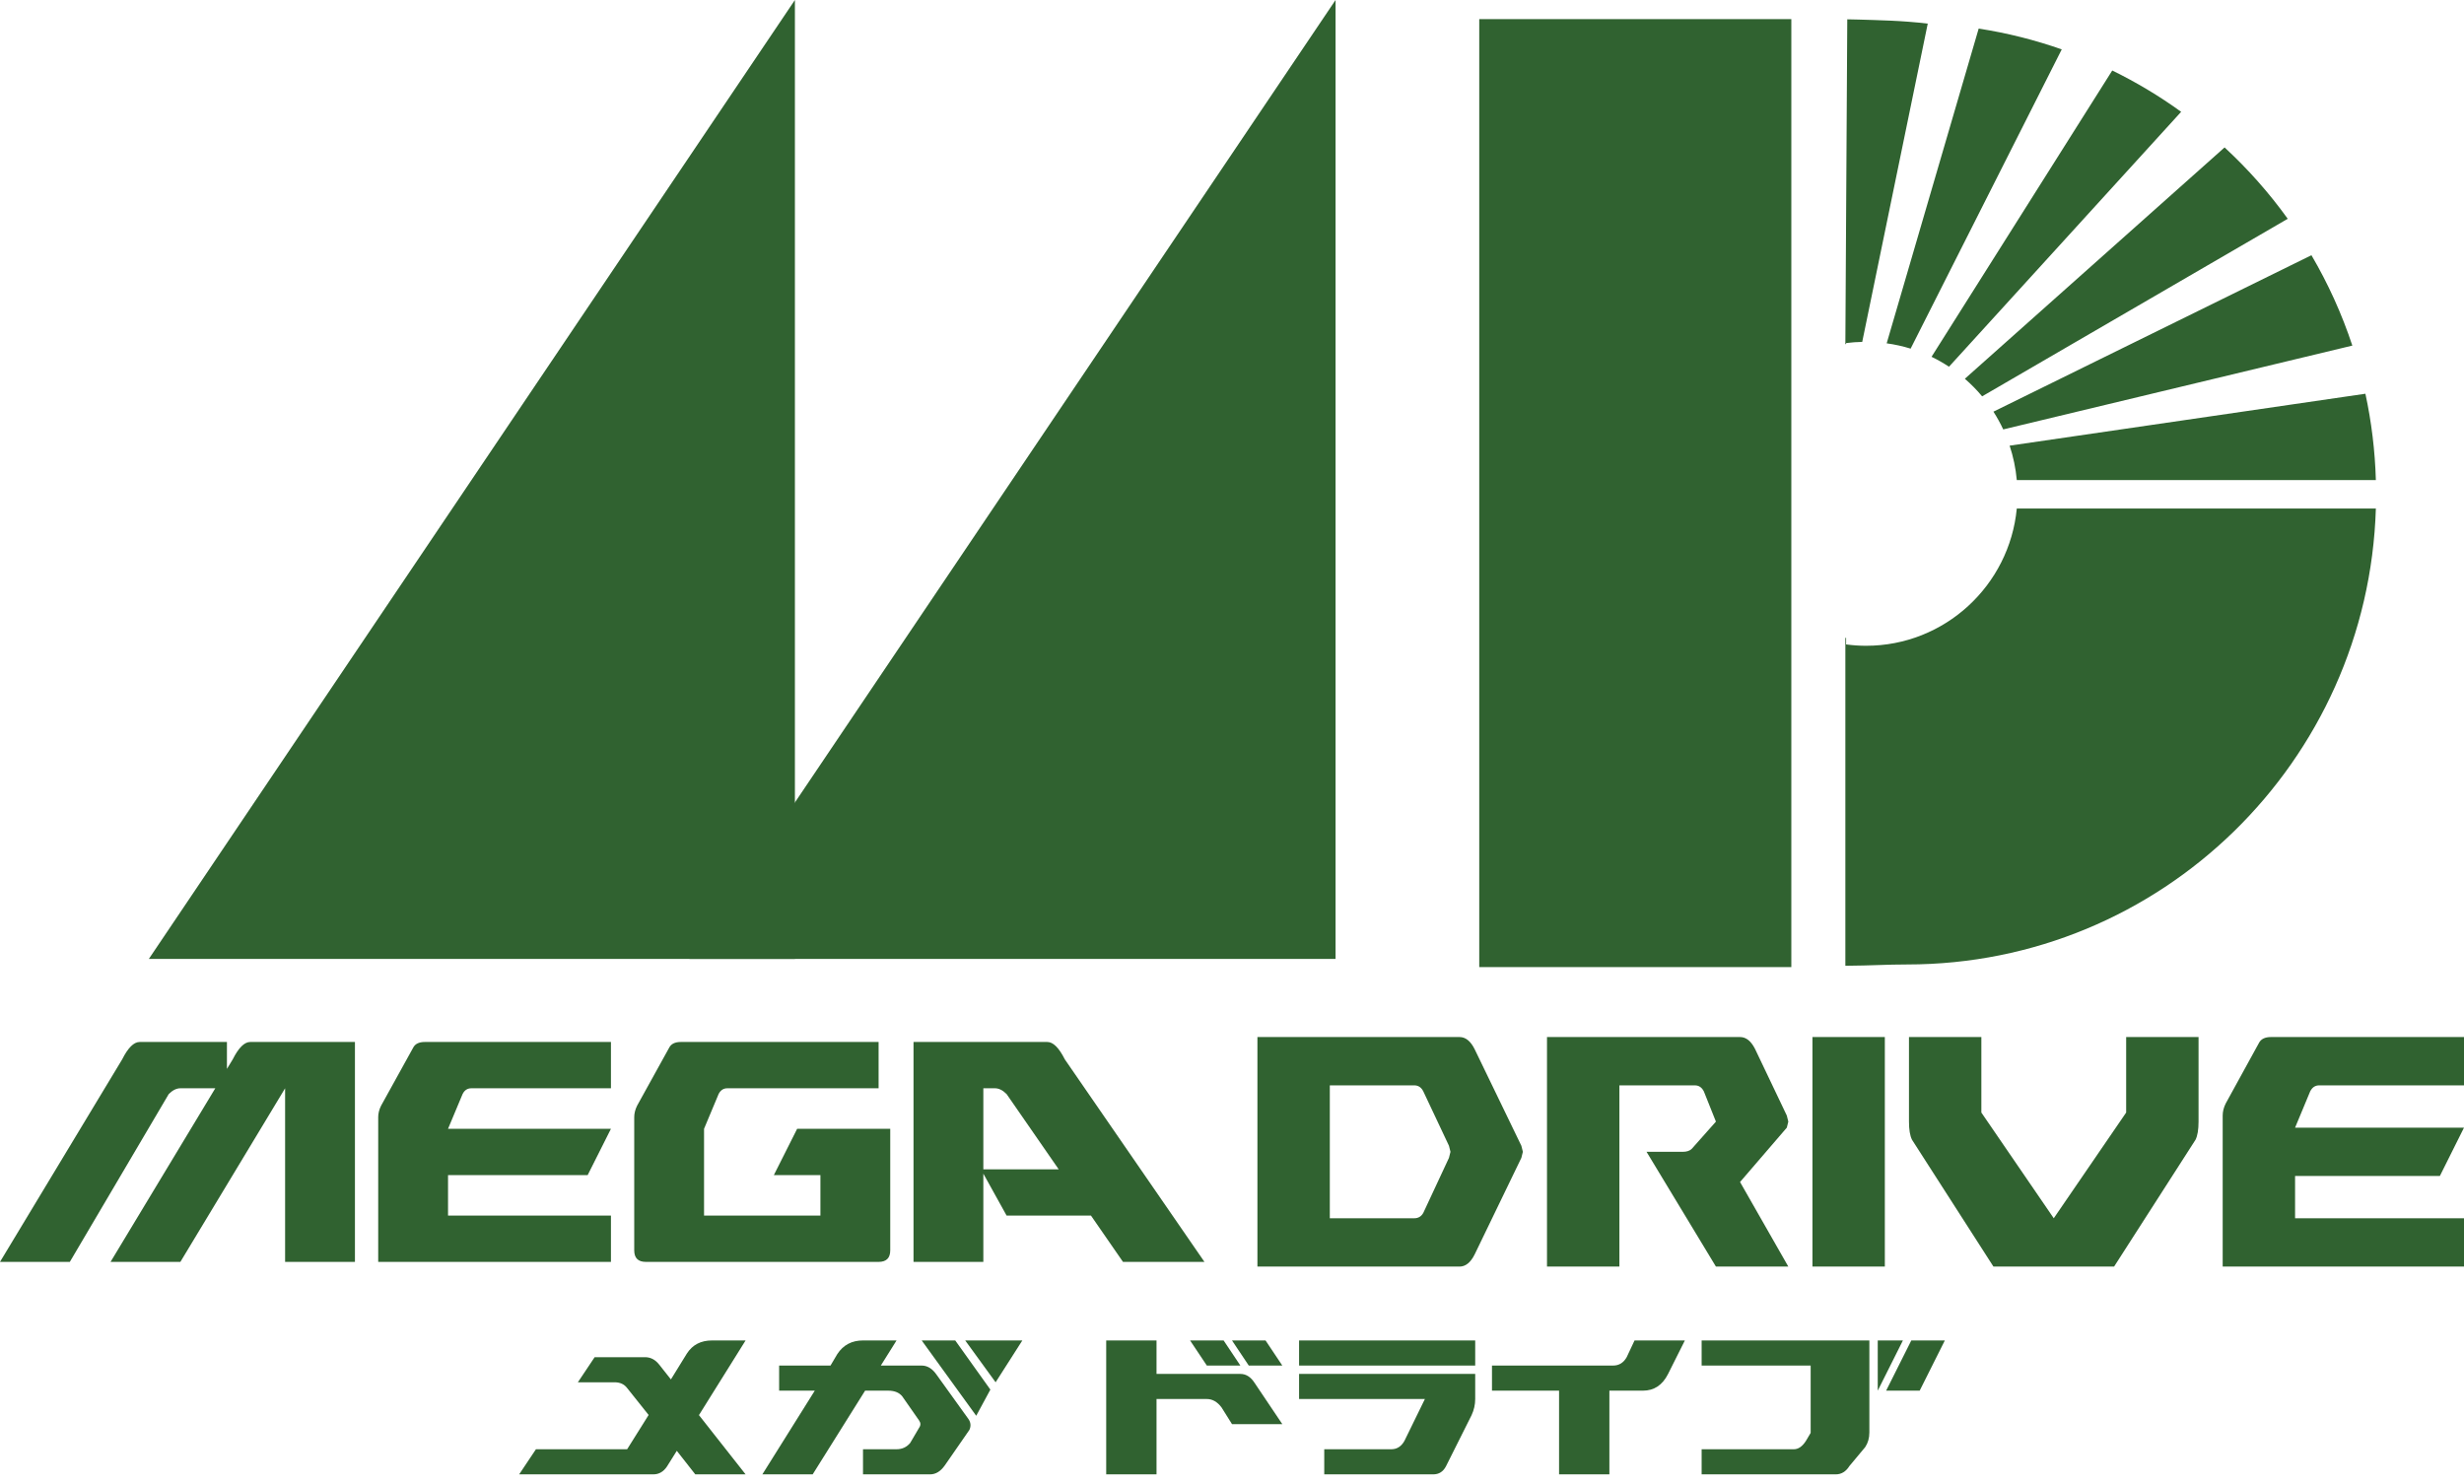 <?xml version="1.0" encoding="utf-8"?>
<svg id="svg2" version="1.1" viewBox="0 0 264 159" xmlns="http://www.w3.org/2000/svg">
  <path style="fill-opacity: 1; stroke: rgb(0, 0, 0); stroke-width: 0.782px; stroke-linecap: butt; stroke-linejoin: miter; stroke-opacity: 0; display: inline; fill: rgb(48, 98, 48);" d="M 85.169 0 L 85.169 102.761 L 15.949 102.761 Z" id="path3038"/>
  <rect style="fill-opacity: 1; stroke: rgb(0, 0, 0); stroke-width: 5.221; stroke-linecap: round; stroke-linejoin: miter; stroke-miterlimit: 4; stroke-opacity: 0; stroke-dasharray: none; stroke-dashoffset: 0; display: inline; fill: rgb(48, 98, 48);" id="rect3834" width="33.437" height="101.59" x="158.491" y="2.049"/>
  <path style="fill-opacity: 1; stroke: rgb(0, 0, 0); stroke-width: 5.155; stroke-linecap: round; stroke-linejoin: miter; stroke-miterlimit: 4; stroke-opacity: 0; stroke-dasharray: none; stroke-dashoffset: 0; display: inline; fill: rgb(48, 98, 48);" d="M 199.127 2.097 C 198.769 2.087 198.371 2.078 197.922 2.071 L 197.717 36.874 C 197.744 36.875 197.772 36.874 197.798 36.874 L 197.798 36.766 C 198.367 36.69 198.94 36.653 199.524 36.639 L 206.544 2.532 C 203.805 2.2 201.225 2.164 199.127 2.097 Z M 212.001 3.064 L 202.144 36.793 C 203.022 36.914 203.883 37.105 204.71 37.361 L 220.901 5.292 C 218.041 4.29 215.07 3.535 212.001 3.064 Z M 226.313 7.555 L 206.951 38.236 C 207.598 38.549 208.225 38.908 208.821 39.3 L 233.695 11.983 C 231.374 10.304 228.906 8.824 226.313 7.555 Z M 238.348 15.799 L 210.52 40.59 C 211.185 41.166 211.808 41.798 212.372 42.474 L 245.115 23.446 C 243.122 20.672 240.849 18.109 238.348 15.799 Z M 247.654 27.35 L 213.583 44.116 C 213.973 44.724 214.322 45.357 214.631 46.019 L 252.036 37.036 C 250.912 33.632 249.438 30.39 247.654 27.35 Z M 253.436 42.195 L 215.317 47.759 C 215.708 48.933 215.971 50.171 216.085 51.448 L 254.557 51.448 C 254.466 48.281 254.082 45.188 253.436 42.195 Z M 216.085 54.496 C 215.296 62.752 208.361 69.205 199.931 69.205 C 199.205 69.205 198.499 69.153 197.798 69.06 L 197.798 68.357 C 197.772 68.357 197.744 68.356 197.717 68.357 L 197.717 103.498 C 200.604 103.477 202.094 103.357 204.34 103.357 C 231.563 103.357 253.728 81.625 254.557 54.496 Z" id="path3838"/>
  <path style="fill-opacity: 1; stroke: rgb(0, 0, 0); stroke-width: 0.782px; stroke-linecap: butt; stroke-linejoin: miter; stroke-opacity: 0; display: inline; fill: rgb(48, 98, 48);" d="M 143.096 0 L 143.096 102.761 L 73.875 102.761 Z" id="path3038-4"/>
  <path style="font-size:69.469px;font-style:normal;font-weight:normal;fill:#306230;fill-opacity:1;stroke:none;display:inline;font-family:NiseMegaDrive" d="M 0 135.231 L 13.092 113.525 C 13.715 112.285 14.339 111.664 14.962 111.664 L 24.314 111.664 L 24.314 114.548 L 24.937 113.525 C 25.56 112.285 26.184 111.664 26.807 111.664 L 38.029 111.664 L 38.029 135.231 L 30.547 135.231 L 30.547 116.626 L 19.326 135.231 L 11.845 135.231 L 23.067 116.626 L 19.326 116.626 C 18.91 116.626 18.495 116.832 18.079 117.247 L 7.481 135.231 L 0 135.231 Z M 48.004 125.928 L 48.004 130.27 L 65.459 130.27 L 65.459 135.231 L 40.522 135.231 L 40.522 119.727 C 40.522 119.313 40.626 118.9 40.834 118.486 L 44.263 112.285 C 44.471 111.871 44.886 111.664 45.51 111.664 L 65.459 111.664 L 65.459 116.626 L 50.497 116.626 C 50.081 116.626 49.769 116.832 49.562 117.247 L 48.004 120.968 L 65.459 120.968 L 62.965 125.928 L 48.004 125.928 Z M 75.434 130.27 L 87.902 130.27 L 87.902 125.928 L 82.914 125.928 L 85.408 120.968 L 95.383 120.968 L 95.383 133.992 C 95.383 134.818 94.967 135.231 94.136 135.231 L 69.2 135.231 C 68.368 135.231 67.953 134.818 67.953 133.992 L 67.953 119.727 C 67.953 119.313 68.057 118.9 68.264 118.486 L 71.693 112.285 C 71.901 111.871 72.316 111.664 72.94 111.664 L 94.136 111.664 L 94.136 116.626 L 77.927 116.626 C 77.512 116.626 77.2 116.832 76.992 117.247 L 75.434 120.968 L 75.434 130.27 Z M 129.048 135.231 L 120.32 135.231 L 116.891 130.27 L 107.851 130.27 L 105.358 125.774 L 105.358 135.231 L 97.877 135.231 L 97.877 111.664 L 112.215 111.664 C 112.839 111.664 113.462 112.285 114.086 113.525 L 129.048 135.231 Z M 113.431 125.309 L 107.851 117.247 C 107.436 116.832 107.02 116.626 106.605 116.626 L 105.358 116.626 L 105.358 125.309 L 113.431 125.309 Z" id="text8337-2"/>
  <path style="font-size:72.268px;font-style:normal;font-weight:normal;fill:#306230;fill-opacity:1;stroke:none;display:inline;font-family:NiseMegaDrive" d="M 142.48 130.555 L 151.53 130.555 C 151.961 130.555 152.284 130.361 152.499 129.973 L 155.246 124.082 L 155.408 123.434 L 155.246 122.787 L 152.499 116.961 C 152.284 116.53 151.961 116.313 151.53 116.313 L 142.48 116.313 L 142.48 130.555 Z M 134.724 111.135 L 156.378 111.135 C 157.024 111.135 157.563 111.567 157.994 112.43 L 163.003 122.787 L 163.165 123.434 L 163.003 124.082 L 157.994 134.439 C 157.563 135.302 157.024 135.734 156.378 135.734 L 134.724 135.734 L 134.724 111.135 Z M 165.75 111.135 L 186.434 111.135 C 187.081 111.135 187.619 111.567 188.05 112.43 L 191.444 119.55 L 191.605 120.198 L 191.444 120.845 L 186.434 126.671 L 191.605 135.734 L 183.849 135.734 L 176.415 123.434 L 180.294 123.434 C 180.725 123.434 181.048 123.326 181.263 123.111 L 183.849 120.198 L 182.556 116.961 C 182.34 116.53 182.017 116.313 181.586 116.313 L 173.507 116.313 L 173.507 135.734 L 165.75 135.734 L 165.75 111.135 Z M 201.947 135.734 L 194.191 135.734 L 194.191 111.135 L 201.947 111.135 L 201.947 135.734 Z M 212.289 119.227 L 220.046 130.555 L 227.803 119.227 L 227.803 111.135 L 235.559 111.135 L 235.559 120.198 C 235.559 121.061 235.451 121.708 235.236 122.14 L 226.51 135.734 L 213.583 135.734 L 204.857 122.14 C 204.64 121.708 204.533 121.061 204.533 120.198 L 204.533 111.135 L 212.289 111.135 L 212.289 119.227 Z M 245.901 126.024 L 245.901 130.555 L 264 130.555 L 264 135.734 L 238.145 135.734 L 238.145 119.55 C 238.145 119.119 238.253 118.687 238.468 118.256 L 242.023 111.783 C 242.238 111.351 242.67 111.135 243.316 111.135 L 264 111.135 L 264 116.313 L 248.487 116.313 C 248.056 116.313 247.733 116.53 247.518 116.961 L 245.901 120.845 L 264 120.845 L 261.415 126.024 L 245.901 126.024 Z" id="text8339-0"/>
  <path d="M 55.625 158 L 57.422 155.309 L 67.193 155.309 L 69.496 151.637 L 67.193 148.75 C 66.884 148.339 66.435 148.133 65.846 148.133 L 61.915 148.133 L 63.712 145.443 L 69.102 145.443 C 69.702 145.443 70.207 145.705 70.619 146.228 L 71.883 147.826 L 73.595 145.051 C 74.195 144.117 75.093 143.65 76.291 143.65 L 79.885 143.65 L 74.887 151.651 L 79.885 158 L 74.494 158 L 72.514 155.477 L 71.461 157.159 C 71.087 157.719 70.6 158 70.001 158 Z" id="path3065" style="fill: rgb(48, 98, 48);"/>
  <path d="M 83.479 149.031 L 83.479 146.341 L 88.983 146.341 L 89.713 145.107 C 90.349 144.136 91.267 143.65 92.465 143.65 L 96.059 143.65 L 94.374 146.341 L 98.754 146.341 C 99.353 146.341 99.877 146.658 100.327 147.293 L 103.752 152.057 C 104.015 152.431 104.052 152.824 103.865 153.235 L 101.225 157.047 C 100.776 157.683 100.252 158 99.653 158 L 92.465 158 L 92.465 155.309 L 96.059 155.309 C 96.657 155.309 97.145 155.084 97.519 154.636 L 98.474 153.01 C 98.661 152.749 98.661 152.487 98.474 152.226 L 96.676 149.648 C 96.349 149.236 95.843 149.031 95.16 149.031 L 92.69 149.031 L 87.073 158 L 81.682 158 L 87.298 149.031 Z M 98.754 143.65 L 102.348 143.65 L 106.111 148.919 L 104.595 151.722 Z M 103.416 143.65 L 109.537 143.65 L 106.673 148.133 Z" id="path3067" style="fill: rgb(48, 98, 48);"/>
  <path d="M 118.522 158 L 118.522 143.65 L 123.913 143.65 L 123.913 147.237 L 132.898 147.237 C 133.498 147.237 134.003 147.555 134.415 148.19 L 137.391 152.618 L 132 152.618 L 130.877 150.824 C 130.428 150.226 129.903 149.927 129.305 149.927 L 123.913 149.927 L 123.913 158 Z M 129.305 146.341 L 127.508 143.65 L 131.102 143.65 L 132.898 146.341 Z M 133.797 146.341 L 132 143.65 L 135.594 143.65 L 137.391 146.341 Z" id="path3069" style="fill: rgb(48, 98, 48);"/>
  <path d="M 139.188 146.341 L 139.188 143.65 L 158.058 143.65 L 158.058 146.341 Z M 139.188 149.927 L 139.188 147.237 L 158.058 147.237 L 158.058 149.927 C 158.058 150.526 157.927 151.105 157.665 151.666 L 154.913 157.159 C 154.613 157.719 154.164 158 153.565 158 L 141.884 158 L 141.884 155.309 L 149.072 155.309 C 149.671 155.309 150.139 155.011 150.476 154.412 L 152.667 149.927 Z" id="path3071" style="fill: rgb(48, 98, 48);"/>
  <path d="M 159.855 149.031 L 159.855 146.341 L 172.828 146.341 C 173.464 146.341 173.95 146.041 174.288 145.443 L 175.13 143.65 L 180.521 143.65 L 178.724 147.237 C 178.125 148.433 177.227 149.031 176.029 149.031 L 172.434 149.031 L 172.434 158 L 167.043 158 L 167.043 149.031 Z" id="path3073" style="fill: rgb(48, 98, 48);"/>
  <path d="M 199.84 155.084 L 198.155 157.103 C 197.78 157.701 197.294 158 196.695 158 L 182.318 158 L 182.318 155.309 L 192.202 155.309 C 192.68 155.309 193.11 155.011 193.494 154.412 L 193.999 153.557 L 193.999 146.341 L 182.318 146.341 L 182.318 143.65 L 200.289 143.65 L 200.289 153.515 C 200.289 154.113 200.139 154.636 199.84 155.084 Z M 202.086 149.031 L 204.782 143.65 L 208.376 143.65 L 205.68 149.031 Z M 201.187 149.031 L 201.187 143.65 L 203.883 143.65 Z" id="path3075" style="fill: rgb(48, 98, 48);"/>
</svg>